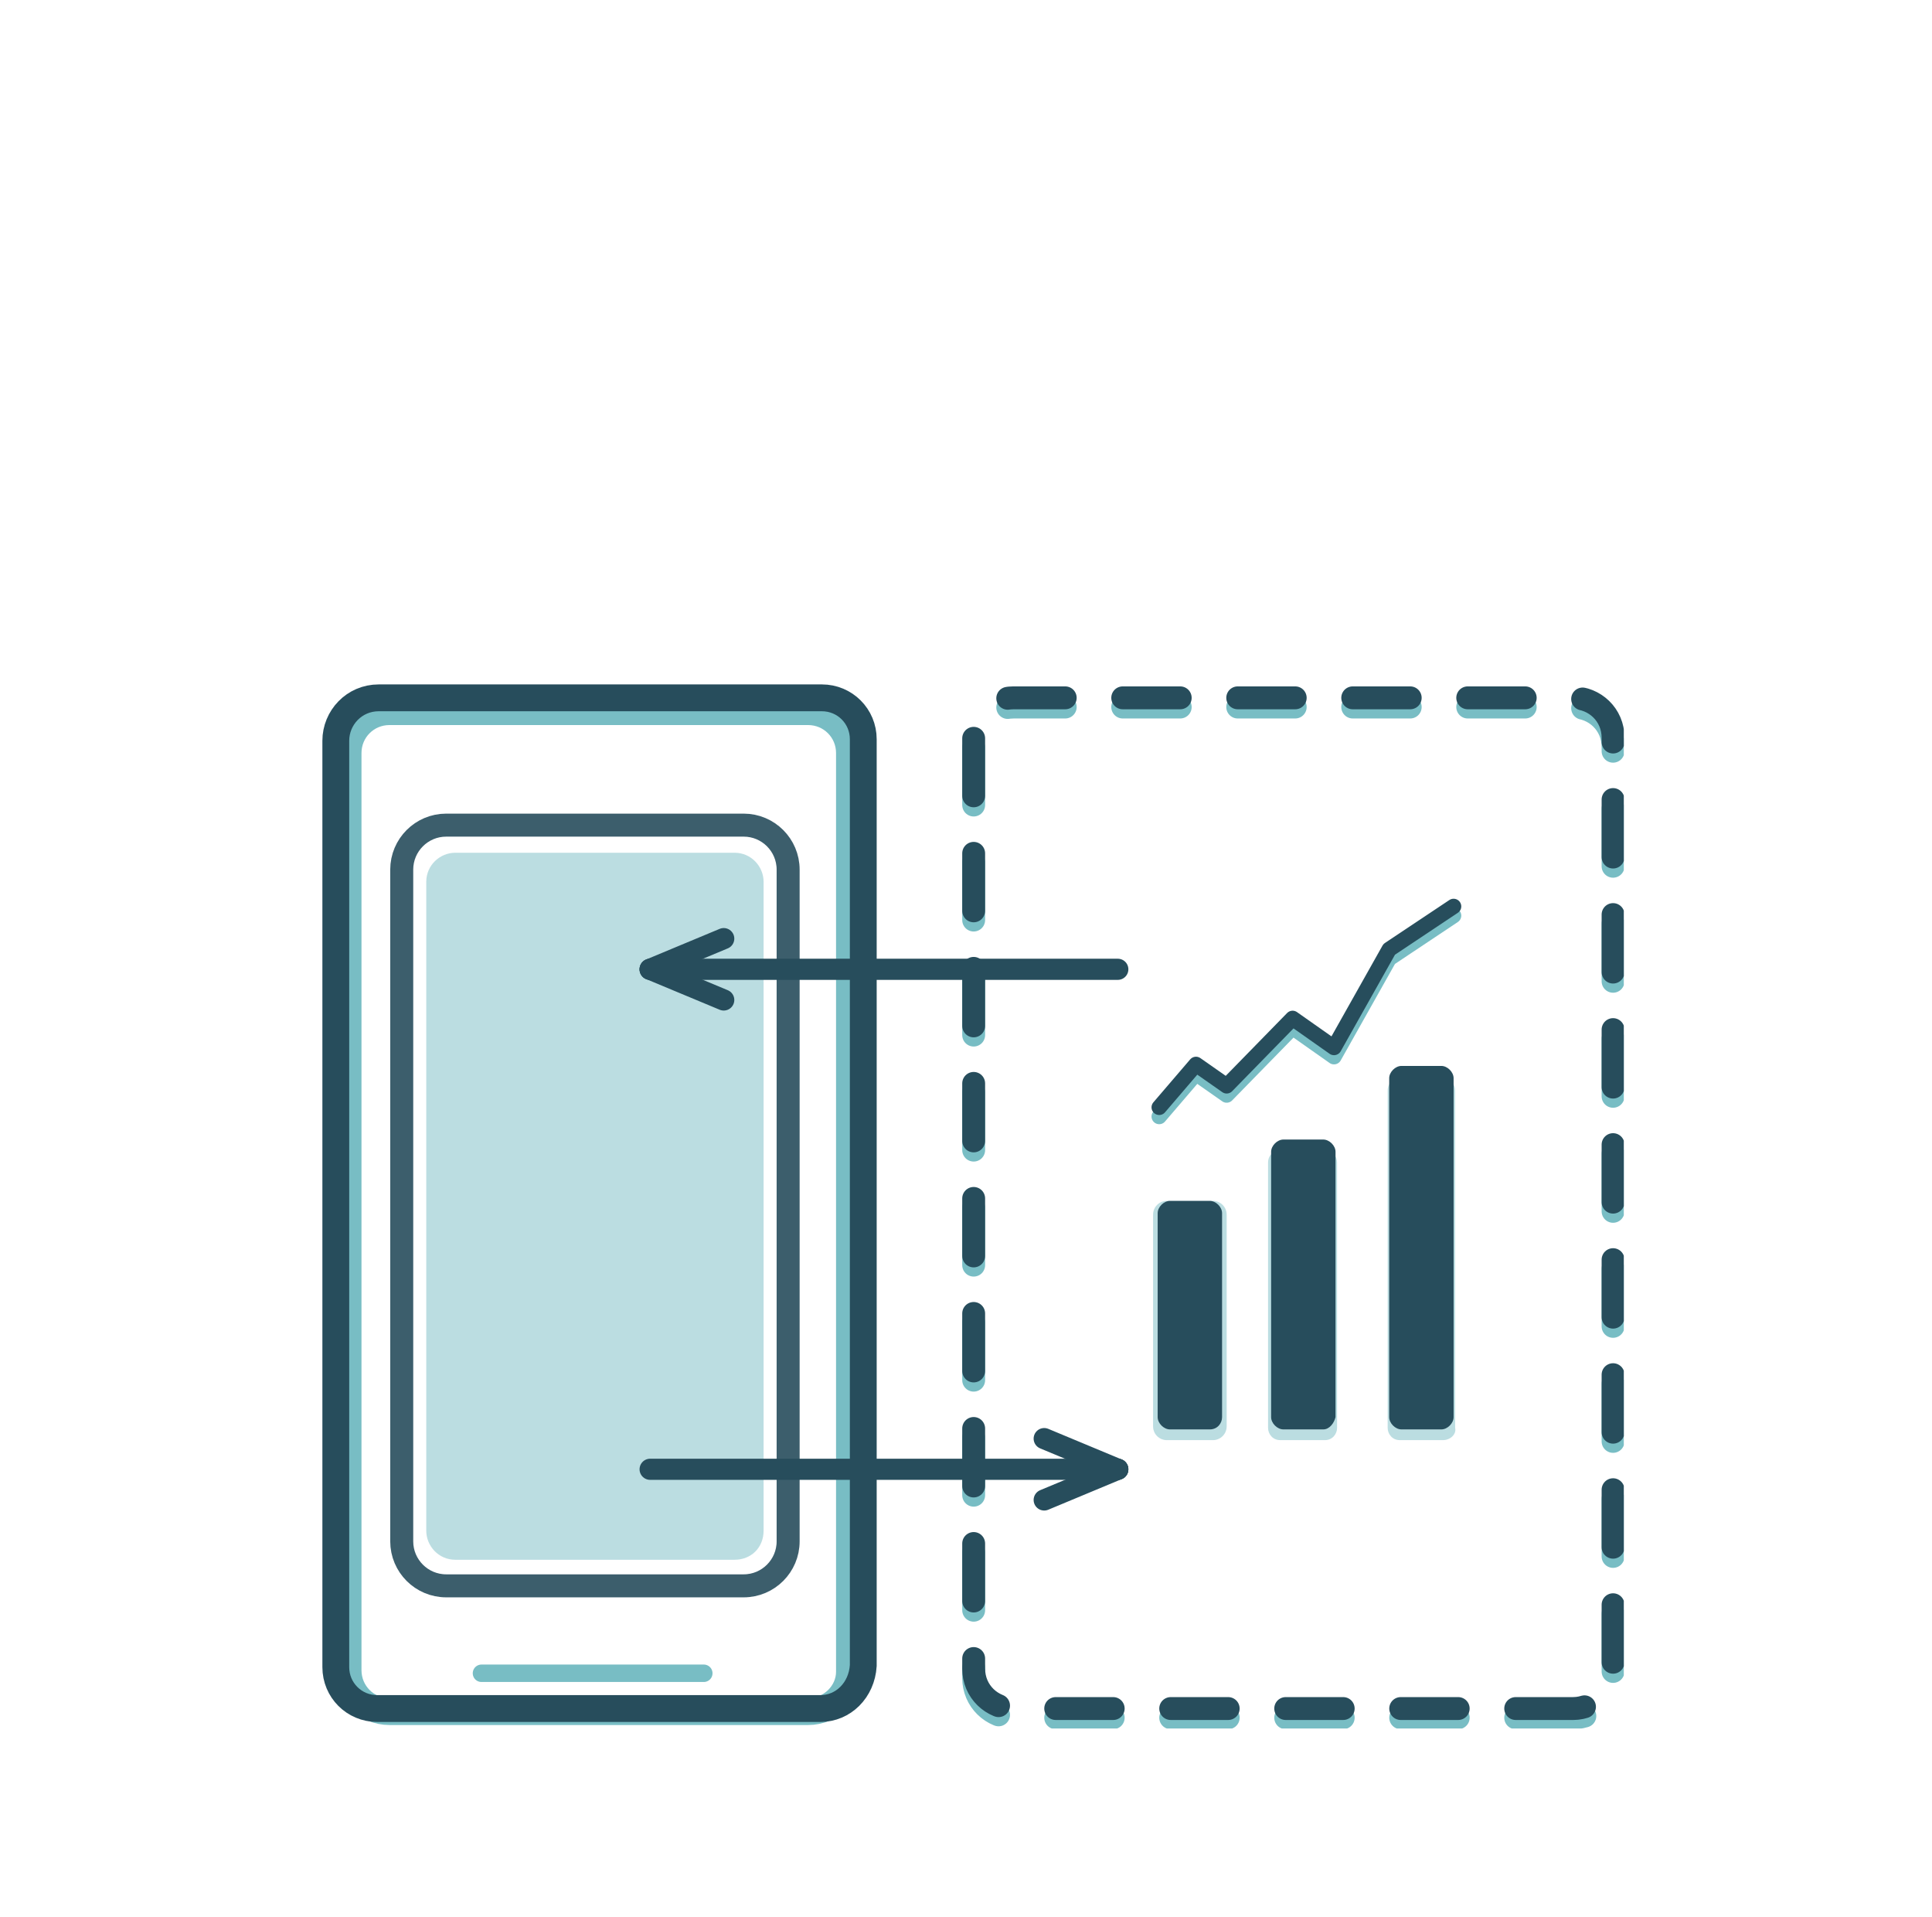 <svg width="126" height="125" viewBox="0 0 126 125" fill="none" xmlns="http://www.w3.org/2000/svg">
<g clip-path="url(#clip0)">
<path d="M52.7 111.6H25.4C23.9 111.6 22.7 110.4 22.7 108.9V49.1C22.7 47.6 23.9 46.4 25.4 46.4H52.7C54.2 46.4 55.4 47.6 55.4 49.1V109C55.4 110.4 54.2 111.6 52.7 111.6Z" stroke="#78BDC4" stroke-width="1.75" stroke-miterlimit="10"/>
<path d="M53.5 111.4H24.6C23.1 111.4 21.9 110.2 21.9 108.7V48.3C21.9 46.8 23.1 45.5 24.7 45.5H53.6C55.1 45.5 56.3 46.7 56.3 48.2V108.6C56.2 110.2 55 111.4 53.5 111.4Z" stroke="#274D5C" stroke-width="1.75" stroke-miterlimit="10"/>
<path d="M31.4 109.1H45.9" stroke="#78BDC4" stroke-width="1.137" stroke-miterlimit="10" stroke-linecap="round" stroke-linejoin="round"/>
<path opacity="0.5" d="M47.9 101.7H29.7C28.6 101.7 27.8 100.8 27.8 99.8V57.5C27.8 56.4 28.7 55.6 29.7 55.6H47.9C49 55.6 49.8 56.5 49.8 57.5V99.8C49.8 100.9 49 101.7 47.9 101.7Z" fill="#78BDC4"/>
<path opacity="0.9" d="M48.5 103.4H29.1C27.5 103.4 26.2 102.1 26.2 100.5V56.7C26.2 55.1 27.5 53.8 29.1 53.8H48.5C50.1 53.8 51.4 55.1 51.4 56.7V100.5C51.4 102.1 50.1 103.4 48.5 103.4Z" stroke="#274D5C" stroke-width="1.5" stroke-miterlimit="10" stroke-linecap="round"/>
<path d="M102.6 112H66.1C64.7 112 63.5 110.9 63.5 109.4V48.7C63.5 47.3 64.6 46.1 66.1 46.1H102.6C104 46.1 105.2 47.2 105.2 48.7V109.5C105.2 110.9 104 112 102.6 112Z" stroke="#78BDC4" stroke-width="1.492" stroke-linecap="round" stroke-linejoin="round" stroke-dasharray="3.75 3.75"/>
<path d="M102.6 111.4H66.1C64.7 111.4 63.5 110.3 63.5 108.8V48.1C63.5 46.7 64.6 45.5 66.1 45.5H102.6C104 45.5 105.2 46.6 105.2 48.1V108.9C105.2 110.2 104 111.4 102.6 111.4Z" stroke="#274D5C" stroke-width="1.492" stroke-linecap="round" stroke-linejoin="round" stroke-dasharray="3.75 3.75"/>
<path d="M72.9 63.2H42.4" stroke="#274D5C" stroke-width="1.379" stroke-miterlimit="10" stroke-linecap="round" stroke-linejoin="round"/>
<path d="M42.4 63.2L47.2 61.2" stroke="#274D5C" stroke-width="1.379" stroke-miterlimit="10" stroke-linecap="round" stroke-linejoin="round"/>
<path d="M47.2 65.2L42.4 63.2" stroke="#274D5C" stroke-width="1.379" stroke-miterlimit="10" stroke-linecap="round" stroke-linejoin="round"/>
<path d="M42.4 95.8H72.9" stroke="#274D5C" stroke-width="1.379" stroke-miterlimit="10" stroke-linecap="round" stroke-linejoin="round"/>
<path d="M72.9 95.8L68.1 97.8" stroke="#274D5C" stroke-width="1.379" stroke-miterlimit="10" stroke-linecap="round" stroke-linejoin="round"/>
<path d="M68.1 93.8L72.9 95.8" stroke="#274D5C" stroke-width="1.379" stroke-miterlimit="10" stroke-linecap="round" stroke-linejoin="round"/>
<path opacity="0.5" d="M79.1 93.9H76.1C75.6 93.9 75.2 93.5 75.2 93V79.2C75.2 78.7 75.6 78.3 76.1 78.3H79.1C79.6 78.3 80 78.7 80 79.2V93C80 93.5 79.6 93.9 79.1 93.9Z" fill="#78BDC4"/>
<path opacity="0.5" d="M86.4 93.9H83.5C83 93.9 82.7 93.5 82.7 93.1V75.8C82.7 75.3 83.1 75 83.5 75H86.4C86.9 75 87.2 75.4 87.2 75.8V93.1C87.2 93.5 86.9 93.9 86.4 93.9Z" fill="#78BDC4"/>
<path opacity="0.5" d="M94.1 93.9H91.3C90.8 93.9 90.5 93.5 90.5 93.1V71.1C90.5 70.6 90.9 70.3 91.3 70.3H94.1C94.6 70.3 94.9 70.7 94.9 71.1V93.1C95 93.5 94.6 93.9 94.1 93.9Z" fill="#78BDC4"/>
<path d="M78.9 93.2H76.3C75.9 93.2 75.5 92.8 75.5 92.4V79.1C75.5 78.7 75.9 78.3 76.3 78.3H78.9C79.3 78.3 79.7 78.7 79.7 79.1V92.4C79.7 92.8 79.4 93.2 78.9 93.2Z" fill="#274D5C"/>
<path d="M86.3 93.2H83.7C83.3 93.2 82.9 92.8 82.9 92.4V75.1C82.9 74.7 83.3 74.3 83.7 74.3H86.3C86.7 74.3 87.1 74.7 87.1 75.1V92.4C87 92.8 86.7 93.2 86.3 93.2Z" fill="#274D5C"/>
<path d="M94 93.2H91.4C91 93.2 90.6 92.8 90.6 92.4V70.3C90.6 69.9 91 69.5 91.4 69.5H94C94.4 69.5 94.8 69.9 94.8 70.3V92.4C94.8 92.8 94.4 93.2 94 93.2Z" fill="#274D5C"/>
<path d="M75.6 72.8L78 70L80 71.4L84.3 67L87 68.9L90.6 62.5L94.8 59.7" stroke="#78BDC4" stroke-miterlimit="10" stroke-linecap="round" stroke-linejoin="round"/>
<path d="M75.6 72.2L78 69.4L80 70.8L84.3 66.4L87 68.3L90.6 61.9L94.8 59.1" stroke="#274D5C" stroke-miterlimit="10" stroke-linecap="round" stroke-linejoin="round"/>
</g>
<defs>
<clipPath id="clip0">
<rect x="21" y="31" width="84.9" height="81.7" fill="white"/>
</clipPath>
</defs>
</svg>

